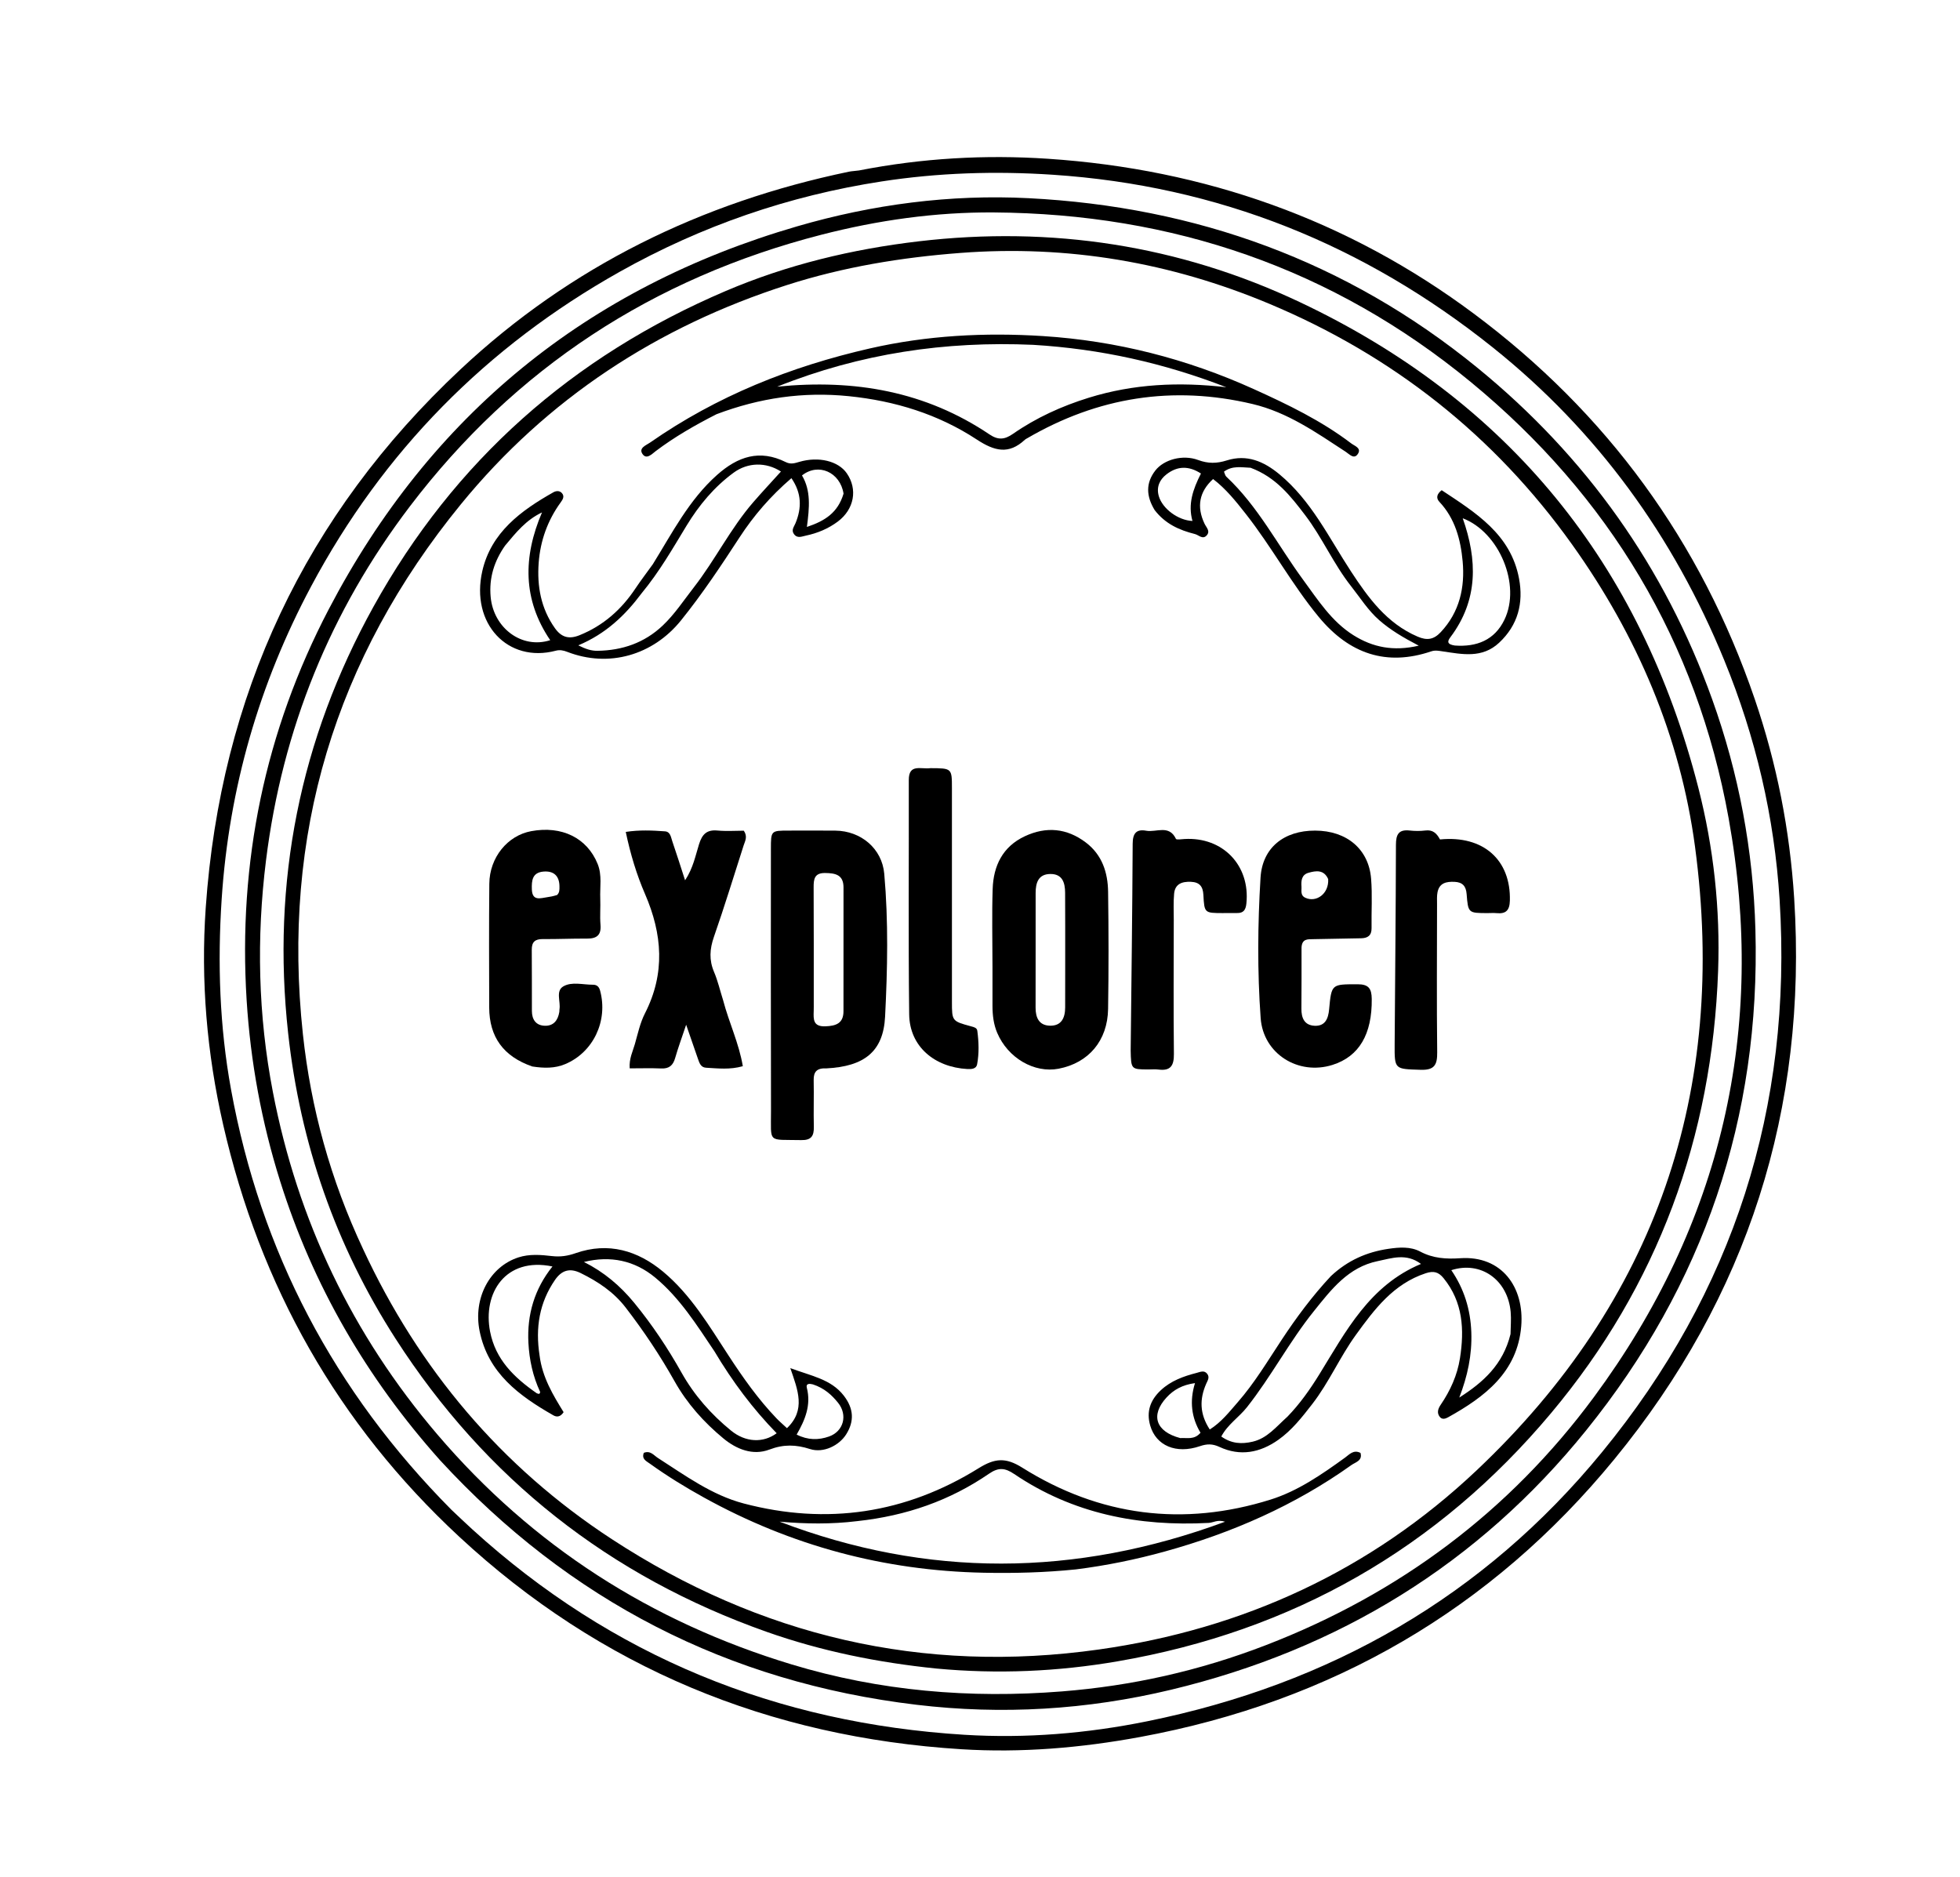 <svg version="1.1" id="Layer_1" xmlns="http://www.w3.org/2000/svg" xmlns:xlink="http://www.w3.org/1999/xlink" x="0px" y="0px"
	 width="100%" viewBox="0 0 752 720" enable-background="new 0 0 752 720" xml:space="preserve">
<path fill="#000000" opacity="1" stroke="none" 
	d="
M329.575,65.396 
	C353.819,60.652 377.959,59.302 402.047,60.908 
	C462.114,64.915 516.984,84.212 565.385,120.274 
	C616.502,158.36 652.564,207.713 673.234,268.16 
	C681.725,292.99 686.715,318.485 688.38,344.675 
	C693.518,425.46 670.481,497.562 619.339,559.89 
	C572.076,617.491 510.948,652.849 437.434,666.405 
	C414.742,670.589 391.855,672.533 368.884,671.099 
	C295.128,666.495 230.426,639.937 176.09,589.471 
	C129.581,546.275 99.763,493.374 85.63,431.523 
	C79.357,404.066 76.981,376.192 78.934,348.248 
	C84.625,266.835 116.975,197.634 176.666,141.719 
	C218.945,102.115 269.137,77.651 325.681,65.875 
	C326.815,65.639 327.996,65.624 329.575,65.396 
M173.236,579.267 
	C175.91,581.774 178.552,584.316 181.263,586.781 
	C234.831,635.511 298.118,661.132 370.096,665.556 
	C393.595,667 417.069,665.056 440.124,660.378 
	C510.164,646.167 569.177,612.579 614.631,557.15 
	C665.047,495.67 687.788,424.81 682.791,345.239 
	C680.792,313.403 673.613,282.788 661.55,253.308 
	C642.104,205.789 612.855,165.369 572.714,133.279 
	C523.375,93.835 467.293,71.245 403.936,67.04 
	C381.885,65.576 359.975,66.267 338.256,69.611 
	C302.751,75.076 269.186,86.631 237.793,104.258 
	C186.615,132.994 146.982,173.205 119.387,224.928 
	C99.413,262.367 87.868,302.348 85.051,344.908 
	C83.425,369.483 84.245,393.876 88.639,417.969 
	C99.985,480.183 128.148,533.825 173.236,579.267 
z"/>
<path fill="#000000" opacity="1" stroke="none" 
	d="
M168.796,560.182 
	C140.657,528.654 120.073,493.195 107.488,453.174 
	C100.375,430.552 96.113,407.396 94.628,383.718 
	C91.309,330.802 101.641,280.589 126.15,233.707 
	C165.038,159.32 225.168,110.308 305.825,86.839 
	C334.776,78.416 364.498,74.503 394.602,76.033 
	C458.839,79.298 516.677,100.182 566.78,141.048 
	C608.558,175.124 638.734,217.631 656.934,268.332 
	C667.15,296.79 672.661,326.224 673.504,356.655 
	C675.504,428.779 653.64,492.901 608.602,548.712 
	C567.182,600.039 513.556,632.859 449.31,648.27 
	C417.069,656.004 384.398,657.947 351.658,654.041 
	C279.379,645.419 218.403,614.093 168.796,560.182 
M485.75,631.143 
	C536.798,611.436 579.136,579.884 611.588,535.935 
	C660.629,469.519 677.825,394.904 663.223,313.888 
	C651.046,246.326 617.396,190.302 564.378,146.625 
	C511.358,102.946 449.771,81.973 381.274,81.502 
	C358.942,81.349 336.837,84.478 315.148,90.057 
	C250.563,106.669 197.612,141.211 157.27,194.257 
	C126.737,234.404 108.33,279.758 102.065,330.042 
	C98.347,359.884 99.027,389.533 104.693,418.929 
	C114.179,468.143 135.131,512.016 167.743,550.263 
	C204.347,593.192 249.944,622.271 303.727,638.56 
	C337.542,648.803 372.194,651.706 407.421,648.915 
	C434.166,646.796 460.021,641.073 485.75,631.143 
z"/>
<path fill="#000000" opacity="1" stroke="none" 
	d="
M359.24,640.138 
	C336.693,637.831 315.054,633.452 294.1,626.043 
	C233.868,604.747 186.293,567.304 151.748,513.565 
	C128.775,477.828 115.193,438.68 110.554,396.426 
	C104.182,338.402 115.015,283.797 143.291,232.752 
	C174.288,176.795 219.687,136.712 278.377,111.664 
	C302.078,101.549 326.939,95.583 352.544,92.578 
	C403.409,86.609 452.408,94.075 498.525,115.827 
	C578.732,153.658 629.64,216.378 651.623,302.293 
	C657.499,325.258 660.042,348.797 659.193,372.506 
	C656.91,436.191 636.092,493.232 595.129,542.12 
	C551.552,594.126 495.828,625.844 428.814,637.366 
	C405.907,641.304 382.866,642.341 359.24,640.138 
M139.321,479.251 
	C160.694,525.251 192.268,562.744 234.68,590.461 
	C291.609,627.667 353.969,642.393 421.692,632.82 
	C477.11,624.986 525.896,602.467 566.471,564.17 
	C635.42,499.093 662.863,418.551 650.336,324.855 
	C644.665,282.441 628.13,243.863 603.203,208.943 
	C573.276,167.017 534.289,136.37 486.983,116.545 
	C449.154,100.691 409.679,93.892 368.478,97.04 
	C345.791,98.773 323.624,102.401 301.987,109.341 
	C252.166,125.319 209.875,153.013 176.836,193.458 
	C128.537,252.582 108.003,320.547 116.215,396.783 
	C119.286,425.295 126.805,452.591 139.321,479.251 
z"/>
<path fill="#000000" opacity="1" stroke="none" 
	d="
M317.03,409.889 
	C313.41,409.713 312.122,411.196 312.188,414.382 
	C312.311,420.371 312.105,426.367 312.243,432.356 
	C312.323,435.853 311.224,437.486 307.4,437.401 
	C294.3,437.111 295.847,438.889 295.812,426.038 
	C295.722,392.585 295.766,359.131 295.775,325.677 
	C295.777,318.68 295.814,318.671 302.56,318.66 
	C308.552,318.65 314.544,318.613 320.535,318.676 
	C330.296,318.779 338.405,325.523 339.265,335.213 
	C340.887,353.465 340.517,371.81 339.583,390.062 
	C338.899,403.435 331.619,409.15 317.03,409.889 
M312.218,384.425 
	C312.213,385.592 312.239,386.759 312.198,387.925 
	C312.089,391.089 311.958,393.918 316.664,393.75 
	C320.769,393.604 323.612,392.612 323.621,387.979 
	C323.653,372.146 323.621,356.313 323.633,340.481 
	C323.637,335.602 320.549,334.986 316.601,334.931 
	C312.461,334.873 312.154,337.282 312.17,340.45 
	C312.241,354.782 312.214,369.115 312.218,384.425 
z"/>
<path fill="#000000" opacity="1" stroke="none" 
	d="
M380.789,371 
	C380.787,360.673 380.532,350.838 380.86,341.022 
	C381.156,332.153 384.698,324.817 393.162,320.845 
	C401.39,316.983 409.337,317.705 416.639,323.25 
	C422.86,327.974 425.046,334.75 425.149,342.135 
	C425.358,357.122 425.386,372.117 425.145,387.103 
	C424.949,399.294 417.639,407.815 406.151,410.016 
	C396.815,411.805 386.698,405.912 382.595,396.242 
	C381.21,392.977 380.803,389.507 380.79,385.99 
	C380.771,381.16 380.788,376.33 380.789,371 
M408.692,368.5 
	C408.685,359.834 408.709,351.167 408.657,342.502 
	C408.634,338.673 407.644,335.26 402.971,335.307 
	C398.343,335.354 397.351,338.744 397.346,342.581 
	C397.325,357.247 397.369,371.913 397.326,386.578 
	C397.315,390.422 398.643,393.383 402.777,393.508 
	C407.259,393.643 408.668,390.492 408.673,386.499 
	C408.681,380.832 408.685,375.166 408.692,368.5 
z"/>
<path fill="#000000" opacity="1" stroke="none" 
	d="
M499.362,363.512 
	C499.346,371.616 499.404,379.274 499.315,386.931 
	C499.273,390.585 500.484,393.362 504.403,393.54 
	C508.448,393.724 509.617,390.785 509.944,387.276 
	C510.86,377.451 510.889,377.633 520.859,377.615 
	C525.076,377.607 526.257,379.234 526.302,383.227 
	C526.453,396.745 521.493,405.32 511.233,408.554 
	C498.129,412.684 484.672,404.32 483.682,390.607 
	C482.388,372.681 482.54,354.673 483.63,336.735 
	C484.328,325.259 492.571,318.633 504.606,318.663 
	C516.673,318.694 525.146,325.747 526.055,337.113 
	C526.557,343.4 526.142,349.757 526.232,356.08 
	C526.272,358.911 524.762,359.924 522.219,359.972 
	C516.063,360.087 509.907,360.189 503.752,360.314 
	C501.758,360.355 499.549,360.108 499.362,363.512 
M509.587,337.26 
	C507.968,333.627 504.992,333.992 502.014,334.851 
	C499.423,335.598 499.178,337.806 499.34,340.071 
	C499.452,341.635 498.805,343.479 500.806,344.421 
	C505.002,346.396 509.928,342.892 509.587,337.26 
z"/>
<path fill="#000000" opacity="1" stroke="none" 
	d="
M204.215,409.156 
	C193.133,405.303 187.732,397.839 187.696,386.519 
	C187.646,370.698 187.59,354.876 187.737,339.057 
	C187.83,328.974 194.718,320.554 203.814,318.876 
	C215.597,316.702 225.25,321.48 229.294,331.439 
	C231.062,335.791 230.118,340.33 230.303,344.786 
	C230.441,348.111 230.112,351.465 230.394,354.772 
	C230.735,358.772 228.949,360.122 225.217,360.096 
	C219.558,360.056 213.896,360.326 208.237,360.279 
	C205.283,360.255 203.994,361.392 204.026,364.391 
	C204.111,372.217 204.035,380.044 204.074,387.871 
	C204.091,391.155 205.622,393.441 209.055,393.535 
	C212.436,393.628 214.074,391.397 214.595,388.244 
	C214.649,387.918 214.599,387.574 214.655,387.248 
	C215.169,384.244 213.091,380.172 216.157,378.411 
	C219.422,376.536 223.653,377.806 227.463,377.791 
	C228.935,377.785 229.812,378.466 230.241,380.052 
	C233.366,391.609 227.663,403.704 216.86,408.246 
	C212.882,409.919 208.768,409.856 204.215,409.156 
M213.714,343.381 
	C214.691,342.513 214.652,341.341 214.653,340.191 
	C214.656,336.086 212.522,334.063 208.551,334.382 
	C204.162,334.734 203.96,337.884 204.057,341.172 
	C204.196,345.858 207.387,344.57 210.091,344.188 
	C211.066,344.051 212.038,343.892 213.714,343.381 
z"/>
<path fill="#000000" opacity="1" stroke="none" 
	d="
M277.43,383.71 
	C279.711,392.388 283.519,400.221 285,409.049 
	C280.077,410.453 275.465,409.897 270.884,409.636 
	C268.831,409.52 268.323,407.745 267.77,406.182 
	C266.389,402.283 265.059,398.367 263.257,393.148 
	C261.56,398.226 260.15,402.024 259.04,405.908 
	C258.234,408.727 256.748,410.05 253.72,409.919 
	C249.757,409.747 245.78,409.877 241.592,409.877 
	C241.338,406.102 242.775,403.402 243.572,400.602 
	C244.709,396.607 245.588,392.426 247.455,388.773 
	C255.288,373.44 254.151,358.391 247.482,342.998 
	C244.276,335.595 241.896,327.777 240.089,319.167 
	C245.342,318.349 250.251,318.588 255.137,318.945 
	C257.224,319.097 257.407,321.193 257.924,322.692 
	C259.537,327.38 261.022,332.111 262.85,337.727 
	C265.973,332.972 266.83,328.259 268.214,323.853 
	C269.393,320.095 271.14,318.249 275.266,318.633 
	C278.699,318.953 282.187,318.699 285.379,318.699 
	C286.939,320.993 285.855,322.664 285.317,324.34 
	C281.561,336.043 277.965,347.803 273.92,359.407 
	C272.292,364.078 272.006,368.312 273.965,372.9 
	C275.392,376.242 276.206,379.847 277.43,383.71 
z"/>
<path fill="#000000" opacity="1" stroke="none" 
	d="
M433.81,403.021 
	C434.093,376.267 434.451,349.979 434.577,323.689 
	C434.596,319.69 436.011,318.014 439.792,318.712 
	C443.624,319.42 448.549,316.259 451.171,321.83 
	C451.378,322.271 453.326,321.955 454.46,321.889 
	C469.185,321.027 479.709,332.047 478.206,346.631 
	C477.957,349.055 477.121,350.351 474.578,350.288 
	C472.748,350.243 470.915,350.311 469.083,350.305 
	C462.165,350.284 462.072,350.286 461.708,343.338 
	C461.539,340.103 460.264,338.446 456.908,338.308 
	C453.463,338.167 450.818,339.119 450.473,342.899 
	C450.172,346.203 450.347,349.553 450.344,352.882 
	C450.328,370.034 450.202,387.188 450.394,404.337 
	C450.445,408.823 449.14,410.944 444.46,410.332 
	C443.15,410.161 441.799,410.311 440.467,410.302 
	C433.983,410.256 433.963,410.234 433.81,403.021 
z"/>
<path fill="#000000" opacity="1" stroke="none" 
	d="
M552.486,322.057 
	C569.095,320.409 579.701,329.889 579.297,345.529 
	C579.2,349.287 577.766,350.666 574.202,350.327 
	C573.046,350.217 571.871,350.314 570.704,350.312 
	C563.356,350.3 563.277,350.306 562.705,342.978 
	C562.467,339.928 561.101,338.448 558.05,338.319 
	C554.954,338.189 552.278,338.716 551.545,342.26 
	C551.246,343.705 551.357,345.245 551.356,346.742 
	C551.336,365.74 551.197,384.739 551.414,403.734 
	C551.469,408.563 550.342,410.603 545.053,410.432 
	C535.084,410.108 535.028,410.396 535.092,400.59 
	C535.256,375.106 535.534,349.622 535.584,324.137 
	C535.592,320.165 536.586,318.147 540.884,318.631 
	C542.859,318.853 544.904,318.864 546.874,318.622 
	C549.656,318.281 551.166,319.588 552.486,322.057 
z"/>
<path fill="#000000" opacity="1" stroke="none" 
	d="
M356.988,294.707 
	C365.211,294.746 365.227,294.746 365.229,302.411 
	C365.235,329.711 365.224,357.011 365.233,384.31 
	C365.235,391.765 365.254,391.776 372.729,393.799 
	C373.729,394.07 374.812,394.317 374.965,395.458 
	C375.54,399.753 375.692,404.09 374.889,408.352 
	C374.557,410.116 372.676,410.22 371.17,410.137 
	C358.482,409.445 348.969,401.433 348.827,389.134 
	C348.482,359.175 348.747,329.209 348.68,299.246 
	C348.666,292.899 353.309,295.186 356.988,294.707 
z"/>
<path fill="#000000" opacity="1" stroke="none" 
	d="
M274.918,158.908 
	C266.559,163.164 258.783,167.64 251.572,173.08 
	C250.161,174.144 248.051,176.49 246.489,174.15 
	C244.955,171.852 247.937,170.824 249.404,169.801 
	C275.015,151.936 303.412,140.606 333.744,133.677 
	C355.678,128.666 377.935,127.513 400.191,128.939 
	C428.257,130.738 455.266,137.619 480.991,149.257 
	C494.058,155.169 506.94,161.374 518.418,170.103 
	C519.726,171.098 522.45,171.889 520.992,174.128 
	C519.507,176.408 517.723,174.247 516.342,173.345 
	C505.058,165.975 494.032,158.189 480.571,155.001 
	C449.957,147.752 421.192,152.361 394.103,168.146 
	C393.816,168.313 393.497,168.453 393.258,168.676 
	C387.04,174.488 381.591,173.104 374.743,168.61 
	C359.956,158.908 343.371,153.787 325.629,151.991 
	C308.195,150.227 291.528,152.639 274.918,158.908 
M396.363,132.296 
	C362.771,130.812 330.196,135.56 298.18,148.35 
	C327.884,145.365 355.146,150.172 379.659,166.678 
	C383.015,168.938 385.481,168.648 388.62,166.468 
	C397.565,160.254 407.389,155.787 417.793,152.572 
	C434.851,147.301 452.254,146.443 470.519,148.568 
	C446.533,139.289 422.359,133.856 396.363,132.296 
z"/>
<path fill="#000000" opacity="1" stroke="none" 
	d="
M412.761,602.105 
	C400.717,603.328 389.104,603.617 377.447,603.383 
	C339.275,602.617 303.532,593.023 270.12,574.549 
	C262.959,570.59 256.019,566.335 249.383,561.564 
	C247.944,560.53 246.089,559.746 247.021,557.382 
	C249.542,556.392 250.833,558.335 252.407,559.343 
	C262.911,566.078 273.065,573.58 285.353,576.813 
	C317.274,585.212 347.488,580.666 375.445,563.303 
	C381.677,559.432 385.812,559.053 392.204,563.064 
	C421.935,581.717 453.988,585.801 487.469,575.327 
	C497.948,572.049 507.153,565.663 516.094,559.193 
	C517.717,558.019 519.297,556.049 521.984,557.41 
	C522.85,560.412 520.046,560.976 518.548,562.043 
	C496.742,577.581 472.602,588.139 446.885,595.244 
	C435.825,598.299 424.605,600.615 412.761,602.105 
M328.901,583.582 
	C318.978,584.811 309.044,584.669 299.104,583.783 
	C355.8,605.39 412.459,605.081 470.021,583.815 
	C467.179,582.89 465.541,584.17 463.731,584.266 
	C436.929,585.693 411.687,580.775 389.129,565.513 
	C385.588,563.117 383.111,562.885 379.45,565.398 
	C364.496,575.659 347.843,581.534 328.901,583.582 
z"/>
<path fill="#000000" opacity="1" stroke="none" 
	d="
M510.614,489.595 
	C517.03,483.579 524.346,480.35 532.661,479.121 
	C536.868,478.5 541.156,478.183 544.894,480.169 
	C549.842,482.798 554.891,483.086 560.255,482.719 
	C576.134,481.632 584.903,493.805 583.657,508.818 
	C582.197,526.404 569.706,535.918 555.594,543.749 
	C554.541,544.333 553.303,544.717 552.408,543.585 
	C551.175,542.026 551.762,540.405 552.738,538.971 
	C556.444,533.529 559.128,527.593 560.146,521.125 
	C561.87,510.168 561.345,499.557 553.862,490.374 
	C551.898,487.963 550.026,487.49 546.989,488.492 
	C534.618,492.576 527.357,502.266 520.198,512.156 
	C514.048,520.652 509.89,530.408 503.444,538.71 
	C499.568,543.701 495.662,548.717 490.444,552.402 
	C483.453,557.34 475.853,558.826 467.867,555.112 
	C465.224,553.883 463.116,553.892 460.369,554.83 
	C451.188,557.963 443.534,554.603 441.306,546.918 
	C439.742,541.521 441.388,537.107 445.349,533.392 
	C449.243,529.741 454.087,528.001 459.125,526.71 
	C460.513,526.354 462.079,525.537 463.238,527.159 
	C464.186,528.487 463.307,529.688 462.781,530.891 
	C460.221,536.748 460.214,542.416 464.156,548.428 
	C468.617,545.614 471.636,541.681 474.845,538.015 
	C481.339,530.596 486.379,522.129 491.791,513.939 
	C497.397,505.452 503.427,497.304 510.614,489.595 
M493.983,543.483 
	C498.74,538.566 502.628,533.048 506.23,527.212 
	C516.393,510.741 525.441,493.162 545.196,484.91 
	C539.522,480.662 534.022,482.718 528.63,483.822 
	C517.264,486.148 510.782,494.72 504.072,503.064 
	C494.67,514.757 487.719,528.141 478.407,539.904 
	C475.356,543.759 471.004,546.499 468.577,551.122 
	C472.483,553.888 476.384,554.097 480.637,553.097 
	C486.212,551.786 489.533,547.479 493.983,543.483 
M579.55,511.81 
	C579.582,508.988 579.854,506.145 579.605,503.348 
	C578.506,491.001 568.149,483.653 556.832,487.306 
	C561.738,494.493 564.173,502.327 564.502,511.07 
	C564.831,519.824 563.044,528.009 559.888,536.174 
	C569.049,530.361 576.675,523.533 579.55,511.81 
M452.846,551.727 
	C455.38,551.526 458.191,552.522 460.604,549.677 
	C457.148,543.942 456.324,537.571 458.491,530.633 
	C453.655,531.303 450.283,533.173 447.517,536.203 
	C441.428,542.874 443.282,549.204 452.846,551.727 
z"/>
<path fill="#000000" opacity="1" stroke="none" 
	d="
M207.015,520.009 
	C208.084,528.503 212.247,535.302 216.241,541.781 
	C214.928,543.797 213.446,543.641 212.334,543.007 
	C199.192,535.508 187.301,526.83 184.023,510.716 
	C181.451,498.075 187.891,485.98 198.889,482.408 
	C203.137,481.028 207.53,481.408 211.764,481.898 
	C215.045,482.277 217.828,481.84 220.89,480.77 
	C233.411,476.396 244.69,479.792 254.397,487.867 
	C265.015,496.701 272.054,508.602 279.511,520.036 
	C285.069,528.559 290.906,536.846 297.975,544.202 
	C299.111,545.384 300.368,546.451 301.938,547.917 
	C309.246,540.967 306.132,533.341 303.221,524.883 
	C311.355,527.918 318.863,529.13 323.746,535.45 
	C327.606,540.448 327.793,545.289 324.674,550.269 
	C321.967,554.59 315.925,557.583 310.79,555.931 
	C305.375,554.188 300.663,554.062 295.189,556.135 
	C288.83,558.543 282.56,556 277.534,551.845 
	C270.066,545.669 263.625,538.492 258.82,529.935 
	C253.27,520.048 246.98,510.647 240.053,501.649 
	C235.434,495.647 229.446,491.699 222.789,488.417 
	C218.54,486.323 215.457,487.383 212.923,491.066 
	C206.956,499.738 205.364,509.331 207.015,520.009 
M274.08,518.39 
	C267.308,508.312 260.807,497.932 251.349,490.112 
	C243.476,483.603 234.221,481.625 224.038,484.157 
	C231.71,487.996 237.968,493.295 243.309,499.798 
	C250.199,508.188 256.187,517.177 261.492,526.623 
	C266.374,535.314 272.836,542.626 280.518,548.882 
	C286.006,553.351 292.784,553.723 297.985,549.863 
	C288.878,540.525 281.108,530.187 274.08,518.39 
M205.96,534.544 
	C206.277,534.623 206.629,534.819 206.898,534.738 
	C207.075,534.684 207.302,534.151 207.217,533.968 
	C204.437,528.002 203.077,521.676 202.737,515.159 
	C202.175,504.376 205.036,494.539 211.965,485.882 
	C193.981,482.141 185.136,496.079 188.04,510.9 
	C190.124,521.539 197.099,528.382 205.96,534.544 
M311.898,531.127 
	C310.677,530.801 309.111,530.692 309.557,532.424 
	C311.246,538.994 308.955,544.696 305.651,550.378 
	C309.993,552.578 314.123,552.511 318.058,551.124 
	C323.703,549.136 325.32,542.847 321.522,538.154 
	C319.119,535.185 316.306,532.58 311.898,531.127 
z"/>
<path fill="#000000" opacity="1" stroke="none" 
	d="
M250.466,216.475 
	C258.002,204.304 264.352,191.808 275.061,182.262 
	C283.08,175.113 291.458,172.305 301.47,177.282 
	C303.379,178.231 304.88,177.723 306.681,177.196 
	C314.149,175.014 321.651,176.897 324.895,181.584 
	C329.119,187.687 327.775,195.367 321.432,200.108 
	C317.801,202.822 313.645,204.561 309.179,205.498 
	C307.578,205.834 305.907,206.667 304.619,204.899 
	C303.493,203.354 304.649,202.099 305.208,200.744 
	C307.623,194.887 307.631,189.255 303.643,183.453 
	C295.65,190.319 289.178,197.821 283.719,206.207 
	C276.638,217.084 269.46,227.868 261.296,238.002 
	C250.512,251.388 233.59,256.282 217.622,250.081 
	C216.162,249.514 214.782,249.237 213.261,249.64 
	C194.859,254.516 180.439,239.262 185.051,219.076 
	C188.432,204.279 199.867,195.89 212.334,188.859 
	C213.394,188.262 214.718,188.192 215.587,189.174 
	C216.693,190.424 215.925,191.631 215.107,192.76 
	C210.094,199.671 207.31,207.467 206.679,215.905 
	C206.007,224.883 207.538,233.452 212.915,241.013 
	C215.38,244.478 218.235,245.37 222.373,243.695 
	C231.533,239.988 238.452,233.821 243.849,225.696 
	C245.874,222.647 248.126,219.749 250.466,216.475 
M246.161,227.625 
	C239.855,236.083 232.387,243.185 221.874,247.588 
	C224.714,249.002 226.841,249.722 229.242,249.684 
	C238.769,249.535 247.235,246.639 254.235,240.021 
	C258.853,235.654 262.328,230.325 266.204,225.345 
	C274.374,214.848 280.272,202.75 289.024,192.655 
	C292.463,188.689 296.056,184.855 299.629,180.904 
	C293.867,177.187 286.897,177.389 281.528,181.308 
	C274.022,186.786 268.183,193.83 263.397,201.701 
	C258.121,210.379 253.104,219.211 246.161,227.625 
M193.785,209.328 
	C189.637,215.246 187.577,221.668 188.253,229.026 
	C189.347,240.935 200.187,249.106 211.103,245.61 
	C200.547,230.062 200.627,213.703 207.949,196.591 
	C201.829,199.508 198.074,204.187 193.785,209.328 
M323.648,189.392 
	C322.357,181.175 313.999,177.408 307.703,182.404 
	C311.161,188.239 310.569,194.656 309.588,202.162 
	C316.532,199.844 321.453,196.707 323.648,189.392 
z"/>
<path fill="#000000" opacity="1" stroke="none" 
	d="
M443.007,195.686 
	C439.735,190.319 439.56,185.307 443.268,180.518 
	C446.541,176.291 453.798,174.289 459.692,176.482 
	C463.501,177.899 466.835,177.858 470.678,176.644 
	C478.361,174.216 484.829,176.951 490.869,181.95 
	C503.131,192.099 509.827,206.222 518.275,219.129 
	C524.95,229.329 532.057,239.159 543.908,244.244 
	C547.56,245.811 550.098,245.368 552.753,242.547 
	C560.029,234.817 562.099,225.321 561.177,215.323 
	C560.416,207.067 558.295,198.946 552.256,192.529 
	C550.866,191.053 551.292,189.49 553.135,188.066 
	C566.114,196.671 579.636,204.903 582.822,222.009 
	C584.559,231.339 582.43,239.799 575.187,246.576 
	C568.656,252.688 561.018,251.006 553.462,249.894 
	C551.966,249.674 550.632,249.383 549.099,249.902 
	C532.076,255.663 517.759,250.979 505.946,236.664 
	C495.631,224.164 487.95,209.855 477.97,197.154 
	C474.178,192.329 470.348,187.53 465.429,183.787 
	C460.112,188.633 459.038,194.41 462.155,200.934 
	C462.846,202.38 464.457,203.786 462.969,205.418 
	C461.422,207.116 459.938,205.253 458.446,204.881 
	C452.516,203.401 447.103,201.015 443.007,195.686 
M479.805,179.457 
	C476.396,179.338 472.875,178.528 469.602,180.954 
	C469.944,181.72 470.056,182.451 470.48,182.847 
	C482.699,194.258 490.22,209.144 499.949,222.398 
	C505.619,230.122 510.852,238.418 519.287,243.705 
	C526.713,248.36 534.612,249.965 544.335,247.712 
	C538.282,244.545 533.436,241.666 529.182,237.942 
	C524.885,234.18 521.869,229.321 518.367,224.889 
	C511.64,216.373 507.319,206.259 500.767,197.662 
	C495.257,190.434 489.603,183.09 479.805,179.457 
M558.163,247.658 
	C566.538,248.271 573.416,245.607 577.201,237.779 
	C583.706,224.324 575.152,204.12 561.209,198.837 
	C566.824,214.708 567.259,230.147 556.471,244.481 
	C555.325,246.003 555.056,247.182 558.163,247.658 
M460.772,181.668 
	C456.125,178.663 451.767,178.712 447.55,181.98 
	C444.819,184.097 443.621,186.967 444.602,190.347 
	C446.005,195.182 452.043,199.658 457.516,199.866 
	C455.726,193.46 457.676,187.757 460.772,181.668 
z"/>
</svg>